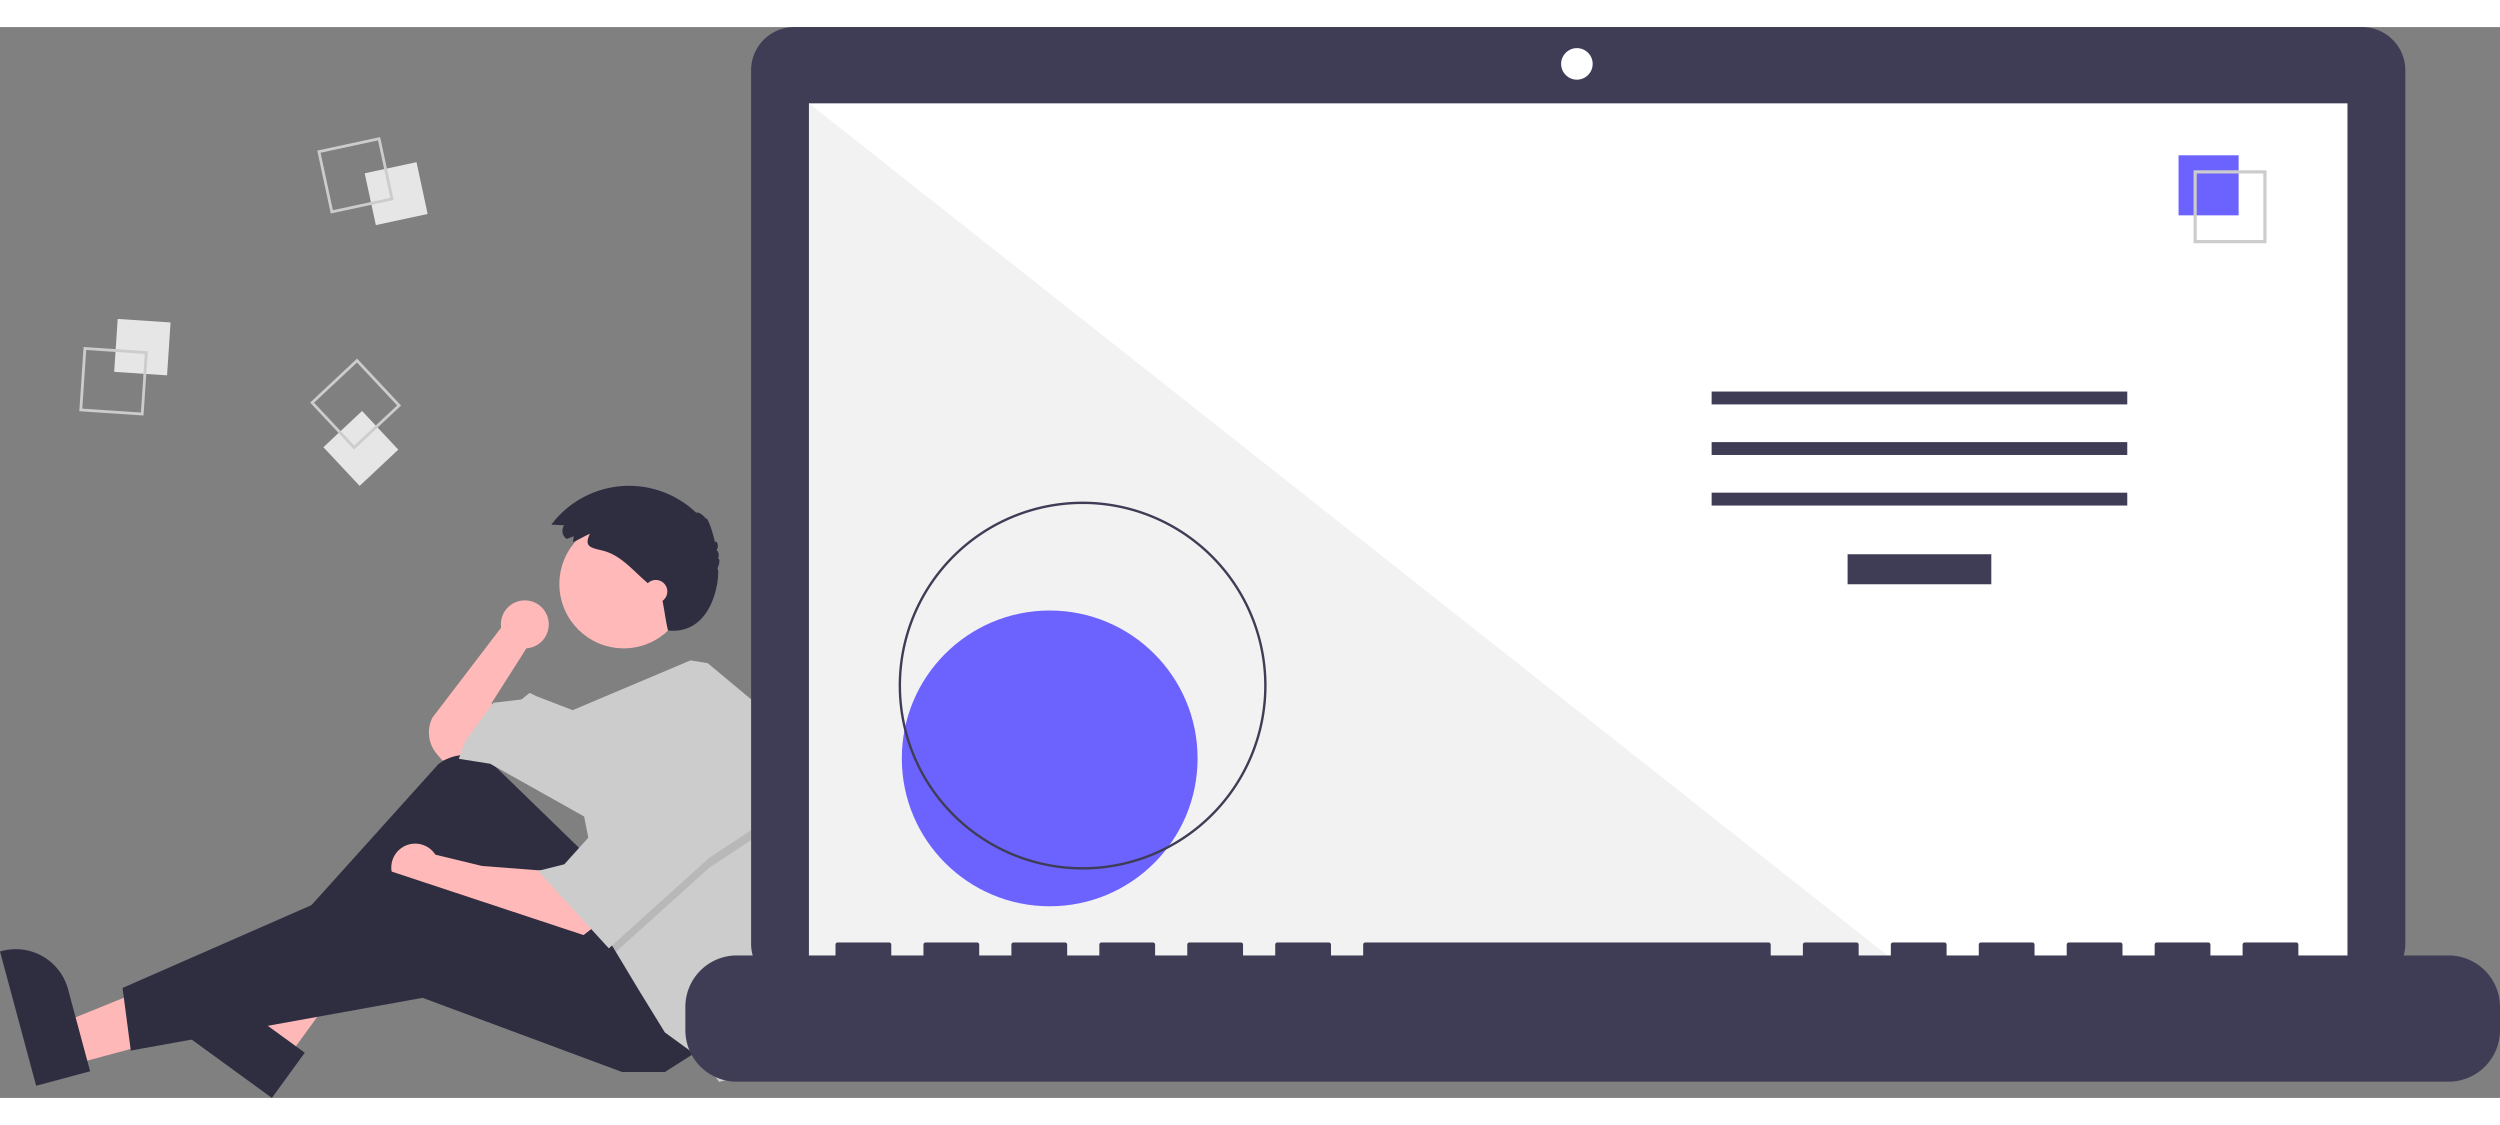 <svg xmlns="http://www.w3.org/2000/svg" data-name="Layer 1" width="1600" height="720" viewBox="0 0 1019.484 436.681"
    xmlns:xlink="http://www.w3.org/1999/xlink">
    <rect x="0" y="0" width="1019.484" height="436.681" fill="#808080" stroke="none"/>
    <path
        d="M314.028,475.274a9.751,9.751,0,1,0-19.407,1.282l-28.014,36.686a13.583,13.583,0,0,0,1.836,14.914l2.198,2.564,10.083-2.017,11.428-10.083L290.806,507.192l14.117-22.183-.018-.016A9.743,9.743,0,0,0,314.028,475.274Z"
        transform="translate(-90.258 -231.659)" fill="#ffb9b9" />
    <polygon points="30.041 422.968 25.468 405.984 88.8 380.265 95.549 405.331 30.041 422.968" fill="#ffb8b8" />
    <path
        d="M105.002,663.391,90.258,608.629l.693-.187a22.075,22.075,0,0,1,27.054,15.575l0.0.001L127.01,657.466Z"
        transform="translate(-90.258 -231.659)" fill="#2f2e41" />
    <polygon points="117.278 420.254 103.054 409.91 136.185 350.121 157.179 365.388 117.278 420.254" fill="#ffb8b8" />
    <path
        d="M201.137,668.341,155.271,634.985l.422-.58a22.075,22.075,0,0,1,30.835-4.87l.001.001L214.542,649.908Z"
        transform="translate(-90.258 -231.659)" fill="#2f2e41" />
    <path
        d="M328.45,568.364l-35.795-34.773a18.076,18.076,0,0,0-23.668-1.322L201.401,607.352l6.05,9.411L271.984,573.069l43.694,57.139,41.678-20.838Z"
        transform="translate(-90.258 -231.659)" fill="#2f2e41" />
    <path
        d="M312.989,575.758l-26.217-2.017-18.986-4.603a9.753,9.753,0,1,0-1.85,12.656l-.003.014,11.428,4.706,49.072,16.806,6.05-4.706Z"
        transform="translate(-90.258 -231.659)" fill="#ffb9b9" />
    <polygon
        points="285.92 416.699 271.131 426.11 253.653 426.11 172.315 395.86 53.332 417.371 49.971 391.826 158.871 344.099 254.326 375.693 285.92 416.699"
        fill="#2f2e41" />
    <circle cx="254.326" cy="227.132" r="26.217" fill="#ffb9b9" />
    <path
        d="M412.417,563.463a150.631,150.631,0,0,1-7.388,46.592l-1.963,6.037-9.411,43.022-10.083,2.689-7.394-9.411-14.789-10.755L350.634,624.158,341.411,608.791l-2.877-4.8-10.083-50.416-38.317-21.511-12.772-2.017,2.689-7.394,11.428-15.461L302.906,505.847l3.361-2.689,2.689,1.344,14.823,5.71,48.057-20.304,7.031,1.15L403.067,511.225A150.499,150.499,0,0,1,412.417,563.463Z"
        transform="translate(-90.258 -231.659)" fill="#ccc" />
    <polygon
        points="314.825 325.949 289.281 342.754 251.153 377.131 248.276 372.332 240.209 331.999 242.226 331.999 263.065 293.683 314.825 325.949"
        opacity="0.1" style="isolation:isolate" />
    <polygon
        points="263.065 289.649 242.226 327.965 230.126 341.41 219.371 344.099 248.276 375.693 289.281 338.721 314.825 321.915 263.065 289.649"
        fill="#ccc" />
    <path
        d="M324.193,439.299l-2.841,1.093a3.965,3.965,0,0,1-1.06-5.507q.023-.034.047-.067l-5.249-.246a39.637,39.637,0,0,1,59.173-4.77c.239-.823,2.844.778,3.908,2.402.357-1.339,2.8,5.135,3.664,9.712.4-1.524,1.938.936.591,3.297.854-.125,1.239,2.059.578,3.276.934-.439.777,2.169-.236,3.911,1.333-.118-.114,27.331-20.114,25.331-1.392-6.397-1-6-2.64-14.226-.763-.81-1.599-1.548-2.433-2.284l-4.513-3.983c-5.247-4.632-10.021-10.348-17.011-12.08-4.804-1.19-7.841-1.458-5.223-6.872-2.365.987-4.574,2.455-6.961,3.372C323.905,440.902,324.239,440.055,324.193,439.299Z"
        transform="translate(-90.258 -231.659)" fill="#2f2e41" />
    <circle cx="267.434" cy="230.157" r="4.706" fill="#ffb9b9" />
    <rect x="137.514" y="351.376" width="21.61" height="21.61"
        transform="translate(-313.175 254.446) rotate(-86.19)" fill="#e6e6e6" style="isolation:isolate" />
    <path
        d="M124.344,362.131l26.183,1.744-1.744,26.183-26.183-1.744Zm24.969,2.806-23.906-1.592-1.592,23.906,23.906,1.592Z"
        transform="translate(-90.258 -231.659)" fill="#ccc" />
    <rect x="241.009" y="288.772" width="21.61" height="21.61"
        transform="translate(-147.572 -172.075) rotate(-12.127)" fill="#e6e6e6" style="isolation:isolate" />
    <path
        d="M245.278,276.51l5.513,25.655-25.655,5.513-5.513-25.655Zm4.157,24.779-5.033-23.424-23.424,5.033,5.033,23.424Z"
        transform="translate(-90.258 -231.659)" fill="#ccc" />
    <rect x="226.603" y="392.674" width="21.61" height="21.61"
        transform="translate(-301.946 39.642) rotate(-43.127)" fill="#e6e6e6" style="isolation:isolate" />
    <path
        d="M253.815,385.997,234.663,403.935l-17.939-19.152,19.152-17.939Zm-19.099,16.326,17.486-16.379-16.379-17.486-17.486,16.379Z"
        transform="translate(-90.258 -231.659)" fill="#ccc" />
    <path
        d="M1053.535,231.659H414.152a17.598,17.598,0,0,0-17.599,17.598v356.252a17.599,17.599,0,0,0,17.599,17.599H1053.535a17.599,17.599,0,0,0,17.599-17.599V249.258a17.599,17.599,0,0,0-17.599-17.598Z"
        transform="translate(-90.258 -231.659)" fill="#3f3d56" />
    <rect x="329.89" y="31.101" width="627.391" height="353.913" fill="#fff" />
    <circle cx="643.049" cy="15.014" r="6.435" fill="#fff" />
    <polygon points="777.858 385.015 329.89 385.015 329.89 31.102 777.858 385.015" fill="#f2f2f2"
        style="isolation:isolate" />
    <circle cx="428.058" cy="298.224" r="60.307" fill="#6c63ff" />
    <path
        d="M531.741,575.21a75.016,75.016,0,1,1,75.016-75.016A75.016,75.016,0,0,1,531.741,575.21Zm0-149.051A74.035,74.035,0,1,0,605.776,500.194a74.035,74.035,0,0,0-74.035-74.035Z"
        transform="translate(-90.258 -231.659)" fill="#3f3d56" />
    <rect x="753.437" y="214.97" width="58.605" height="12.246" fill="#3f3d56" />
    <rect x="697.991" y="148.627" width="169.497" height="5.248" fill="#3f3d56" />
    <rect x="697.991" y="169.246" width="169.497" height="5.248" fill="#3f3d56" />
    <rect x="697.991" y="189.866" width="169.497" height="5.248" fill="#3f3d56" />
    <rect x="888.401" y="52.282" width="24.492" height="24.492" fill="#6c63ff" />
    <path d="M1014.522,319.804h-29.74v-29.74h29.74Zm-28.447-1.293h27.154V291.357H986.075Z"
        transform="translate(-90.258 -231.659)" fill="#ccc" />
    <path
        d="M1088.749,610.239h-61.229v-4.412a.875.875,0,0,0-.875-.875h-20.993a.875.875,0,0,0-.875.875v4.412H991.657v-4.412a.875.875,0,0,0-.875-.875H969.789a.875.875,0,0,0-.875.875h0v4.412H955.794v-4.412a.875.875,0,0,0-.875-.875h-20.993a.875.875,0,0,0-.875.875h0v4.412H919.931v-4.412a.875.875,0,0,0-.875-.875H898.064a.875.875,0,0,0-.875.875v4.412H884.068v-4.412a.875.875,0,0,0-.875-.875H862.201a.875.875,0,0,0-.875.875h0v4.412H848.205v-4.412a.875.875,0,0,0-.875-.875H826.338a.875.875,0,0,0-.875.875h0v4.412H812.343v-4.412a.875.875,0,0,0-.875-.875H647.023a.875.875,0,0,0-.875.875h0v4.412H633.028v-4.412a.875.875,0,0,0-.875-.875H611.161a.875.875,0,0,0-.875.875h0v4.412h-13.121v-4.412a.875.875,0,0,0-.875-.875h-20.993a.875.875,0,0,0-.875.875h0v4.412H561.302v-4.412a.875.875,0,0,0-.875-.875H539.435a.875.875,0,0,0-.875.875h0v4.412H525.44v-4.412a.875.875,0,0,0-.875-.875H503.572a.875.875,0,0,0-.875.875h0v4.412h-13.121v-4.412a.875.875,0,0,0-.875-.875H467.709a.875.875,0,0,0-.875.875v4.412H453.714v-4.412a.875.875,0,0,0-.875-.875H431.846a.875.875,0,0,0-.875.875h0v4.412H390.735A20.993,20.993,0,0,0,369.742,631.232v9.492A20.993,20.993,0,0,0,390.735,661.717h698.014a20.993,20.993,0,0,0,20.993-20.993V631.232A20.993,20.993,0,0,0,1088.749,610.239Z"
        transform="translate(-90.258 -231.659)" fill="#3f3d56" />
</svg>